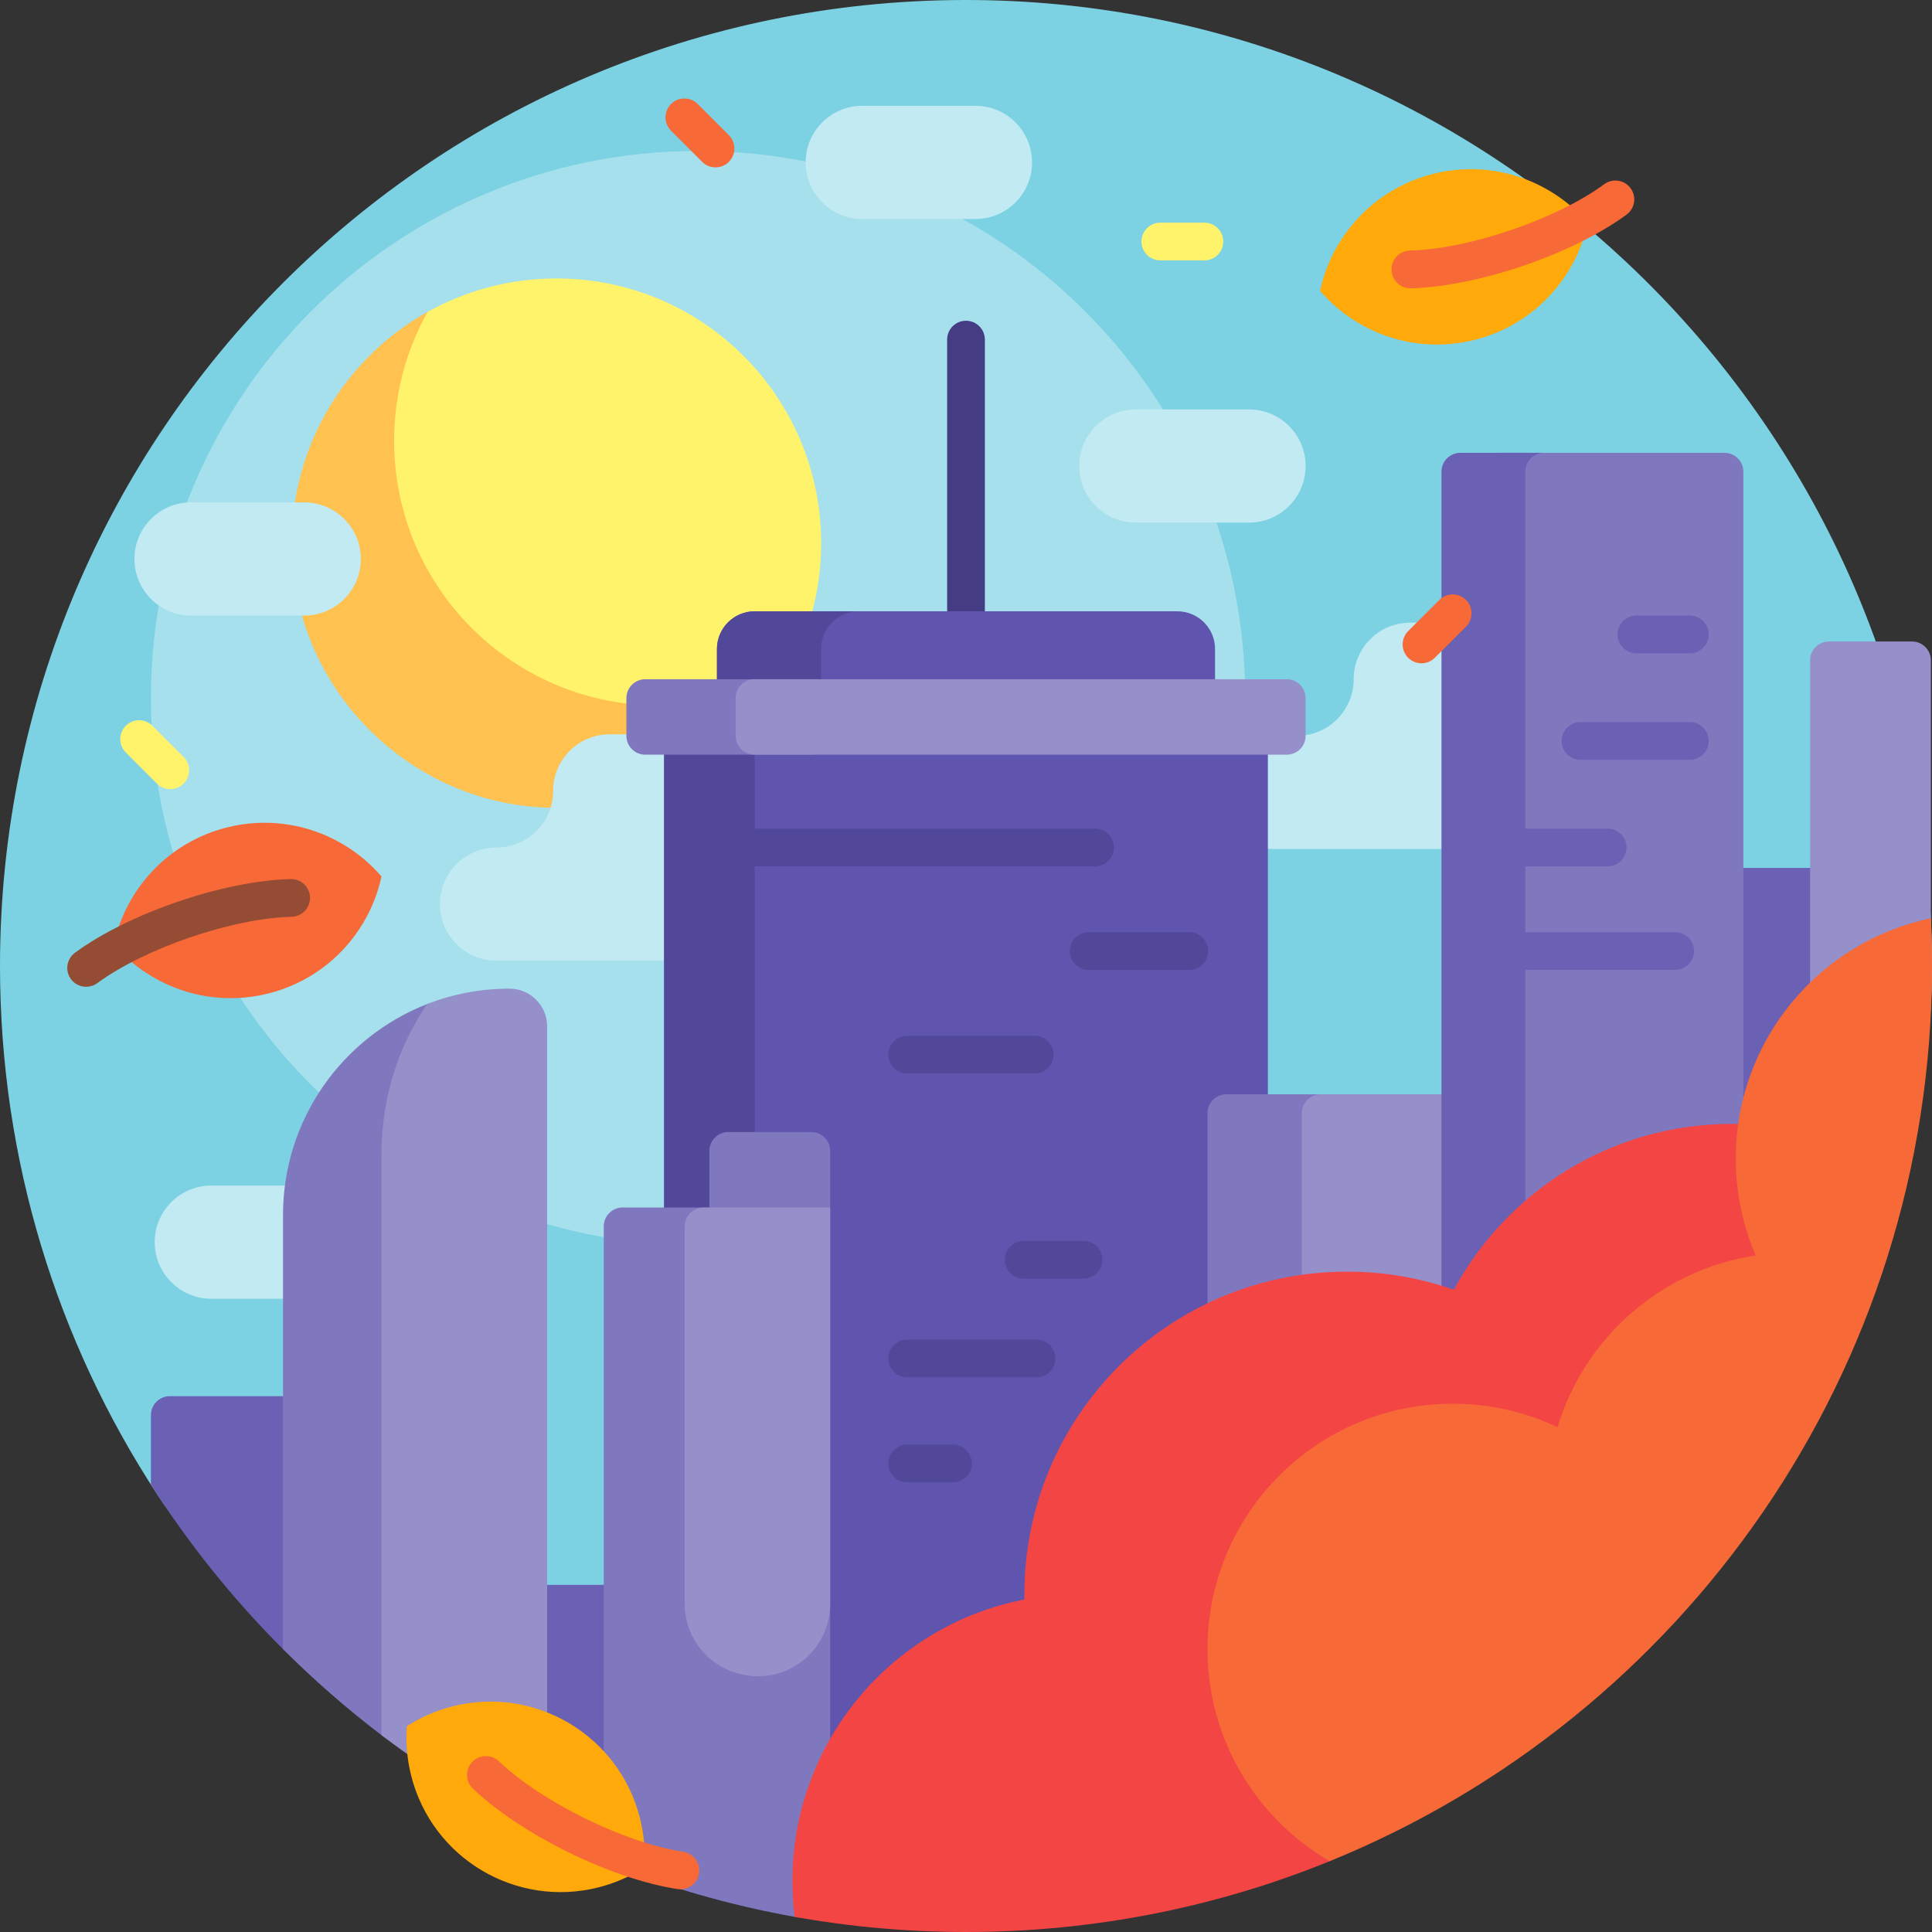 <svg id="Capa_1" enable-background="new 0 0 512 512" height="512" viewBox="0 0 512 512" width="512" xmlns="http://www.w3.org/2000/svg"><rect x="0" y="0" width="512" height="512" fill="#333333" stroke="none"/><g><path d="m41.558 395.877c-26.28-40.208-41.558-88.258-41.558-139.877 0-141.234 114.371-255.756 255.548-256 140.15-.242 255.109 113.369 256.44 253.513.013 1.378.015 2.753.007 4.125-.632 100.921-83.639 181.971-184.563 181.971h-204.877c-32.642 0-63.138-16.409-80.997-43.732z" fill="#7cd2e3"/><path d="m330 185c0 80.081-64.919 145-145 145s-145-64.919-145-145 64.919-145 145-145 145 64.919 145 145z" fill="#a6e0ec"/><path d="m210.993 173.725c-11.371 24.205-36.17 40.852-64.799 40.342-37.525-.668-68.184-31.327-68.852-68.852-.482-27.078 14.383-50.729 36.475-62.834 1.257-.689 2.71.595 2.181 1.927-3.404 8.563-5.17 17.956-4.911 27.791.976 37.036 31.194 67.25 68.23 68.223 11.346.298 22.102-2.099 31.676-6.597z" fill="#ffc14f"/><path d="m217.615 143.937c0 12.402-3.219 24.053-8.867 34.161-10.109 5.648-21.759 8.867-34.162 8.867-38.739 0-70.142-31.404-70.142-70.142 0-12.403 3.219-24.053 8.867-34.162 10.109-5.648 21.759-8.867 34.162-8.867 38.738 0 70.142 31.404 70.142 70.143z" fill="#fff36c"/><path d="m441.262 180c0 8.284-6.716 15-15 15h-12.525c-8.284 0-15 6.716-15 15 0 8.284-6.716 15-15 15h-45.986c-8.284 0-15-6.716-15-15 0-8.284 6.716-15 15-15h5.986c8.284 0 15-6.716 15-15s6.716-15 15-15h52.525c8.284 0 15 6.716 15 15zm-360.636-46.866h-30c-8.284 0-15 6.716-15 15 0 8.284 6.716 15 15 15h30c8.284 0 15-6.716 15-15 0-8.284-6.716-15-15-15zm250.374-24.63h-30c-8.284 0-15 6.716-15 15 0 8.284 6.716 15 15 15h30c8.284 0 15-6.716 15-15 0-8.284-6.716-15-15-15zm-72.5-80.464h-30c-8.284 0-15 6.716-15 15 0 8.284 6.716 15 15 15h30c8.284 0 15-6.716 15-15 0-8.284-6.716-15-15-15zm-172.5 316.147c8.284 0 15-6.716 15-15 0-8.284-6.716-15-15-15h-30c-8.284 0-15 6.716-15 15 0 8.284 6.716 15 15 15zm115.579-119.591c-8.284 0-15-6.716-15-15s-6.716-15-15-15h-10c-8.284 0-15 6.716-15 15 0 8.284-6.716 15-15 15-8.284 0-15 6.716-15 15 0 8.284 6.716 15 15 15h70c8.284 0 15-6.716 15-15 0-8.285-6.716-15-15-15z" fill="#c2eaf2"/><path d="m90 375v55.769c0 7.824-9.473 11.796-15.005 6.264-13.179-13.177-24.929-27.784-34.995-43.569v-18.464c0-2.761 2.239-5 5-5h40c2.761 0 5 2.239 5 5zm395-145h-40c-2.761 0-5 2.239-5 5v71.255c0 2.761 2.239 5 5 5h40c2.761 0 5-2.239 5-5v-71.255c0-2.761-2.239-5-5-5zm-320 190h-40c-2.761 0-5 2.239-5 5v47.927c15.613 9.81 32.36 17.979 50 24.27v-72.197c0-2.761-2.239-5-5-5z" fill="#6a61b4"/><path d="m261 90v190c0 2.761-2.239 5-5 5s-5-2.239-5-5v-190c0-2.761 2.239-5 5-5s5 2.239 5 5z" fill="#453d83"/><path d="m336 190v293.626c-25.169 8.273-52.062 12.749-80 12.749s-54.83-4.476-80-12.749v-293.626h24c-5.523 0-10-4.477-10-10v-8c0-5.523 4.477-10 10-10h112c5.523 0 10 4.477 10 10v8c0 5.523-4.477 10-10 10z" fill="#5f55af"/><path d="m176 190h24v180h-24zm41.615-10v-8c0-5.523 4.477-10 10-10h-27.615c-5.523 0-10 4.477-10 10v8c0 5.523 4.477 10 10 10h27.615c-5.523 0-10-4.477-10-10z" fill="#51489a"/><path d="m290.213 229.596h-93.394c-2.761 0-5-2.239-5-5 0-2.761 2.239-5 5-5h93.394c2.761 0 5 2.239 5 5 0 2.761-2.239 5-5 5zm29.968 22.443c0-2.761-2.239-5-5-5h-26.681c-2.761 0-5 2.239-5 5 0 2.761 2.239 5 5 5h26.681c2.762 0 5-2.238 5-5zm-40.968 27.444c0-2.761-2.239-5-5-5h-33.803c-2.761 0-5 2.239-5 5 0 2.761 2.239 5 5 5h33.803c2.761 0 5-2.239 5-5zm12.936 54.37c0-2.761-2.239-5-5-5h-15.872c-2.761 0-5 2.239-5 5 0 2.761 2.239 5 5 5h15.872c2.761 0 5-2.239 5-5zm-12.442 26.147c0-2.761-2.239-5-5-5h-34.298c-2.761 0-5 2.239-5 5 0 2.761 2.239 5 5 5h34.298c2.762 0 5-2.239 5-5zm-22.149 27.832c0-2.761-2.239-5-5-5h-12.149c-2.761 0-5 2.239-5 5 0 2.761 2.239 5 5 5h12.149c2.762 0 5-2.239 5-5z" fill="#51489a"/><path d="m220 185v10c0 2.761-2.239 5-5 5h-44c-2.761 0-5-2.239-5-5v-10c0-2.761 2.239-5 5-5h44c2.761 0 5 2.239 5 5z" fill="#8078bf"/><path d="m346 185v10c0 2.761-2.239 5-5 5h-141.042c-2.761 0-5-2.239-5-5v-10c0-2.761 2.239-5 5-5h141.042c2.761 0 5 2.239 5 5z" fill="#958fca"/><path d="m364.319 295v60c0 2.761-2.239 5-5 5h-34.319c-2.761 0-5-2.239-5-5v-60c0-2.761 2.239-5 5-5h34.319c2.762 0 5 2.239 5 5z" fill="#8078bf"/><path d="m425 295v60c0 2.761-2.239 5-5 5h-70c-2.761 0-5-2.239-5-5v-60c0-2.761 2.239-5 5-5h70c2.761 0 5 2.239 5 5z" fill="#958fca"/><path d="m114.933 267.333c-1.182 7.501-1.81 15.353-1.81 23.44v163.189c0 6.151-7.048 9.657-11.944 5.933-9.239-7.025-17.985-14.665-26.179-22.856v-115.039c0-25.503 15.912-47.29 38.349-55.975.851-.329 1.726.407 1.584 1.308zm100.067 32.667h-22c-2.761 0-5 2.239-5 5v15h-23c-2.761 0-5 2.239-5 5v168.392c16.261 6.582 33.352 11.542 51.073 14.679 4.652.824 8.927-2.741 8.927-7.465v-195.606c0-2.761-2.239-5-5-5z" fill="#8078bf"/><path d="m506.694 270h-22c-2.761 0-5-2.239-5-5v-90c0-2.761 2.239-5 5-5h22c2.761 0 5 2.239 5 5v90c0 2.761-2.239 5-5 5zm-361.694 216.749v-214.749c0-5.523-4.477-10-10-10-7.678 0-15.02 1.442-21.768 4.071-7.616 11.048-12.135 24.814-12.135 39.74v154.022c13.628 10.373 28.327 19.41 43.903 26.916zm41.447-166.749h33.553v105.073c0 12.286-11.442 21.476-23.396 18.636-.201-.048-.402-.096-.603-.144-8.559-2.055-14.555-9.769-14.555-18.571v-99.994c.001-2.761 2.239-5 5.001-5z" fill="#958fca"/><path d="m90.986 223.796c-19.382-11.54-44.449-5.183-55.989 14.198-2.331 3.916-3.932 8.063-4.843 12.285 2.812 3.277 6.196 6.161 10.112 8.492 19.382 11.54 44.449 5.183 55.989-14.198 2.332-3.916 3.932-8.063 4.843-12.285-2.813-3.277-6.197-6.161-10.112-8.492z" fill="#f76937"/><path d="m25.787 260.541c12.677-9.304 35.777-17.191 51.496-17.583 2.76-.069 4.942-2.363 4.873-5.123-.067-2.718-2.292-4.875-4.996-4.875-.042 0-.084 0-.127.001-17.743.442-42.853 9.016-57.162 19.519-2.227 1.634-2.707 4.763-1.073 6.989.98 1.335 2.497 2.042 4.035 2.042 1.027 0 2.063-.315 2.954-.97z" fill="#954c35"/><path d="m169.575 481.753c1.12 4.417 1.474 8.849 1.145 13.155-3.629 2.341-7.694 4.142-12.111 5.262-21.865 5.545-44.085-7.685-49.63-29.55-1.12-4.417-1.474-8.849-1.145-13.155 3.629-2.341 7.694-4.142 12.111-5.262 21.865-5.546 44.085 7.685 49.63 29.55zm241.086-431.17c-19.382-11.54-44.449-5.183-55.989 14.198-2.332 3.916-3.933 8.063-4.843 12.285 2.813 3.277 6.196 6.161 10.112 8.492 19.382 11.54 44.449 5.183 55.989-14.198 2.331-3.916 3.932-8.063 4.843-12.285-2.812-3.277-6.196-6.16-10.112-8.492z" fill="#ffa90b"/><path d="m180.311 500.681c-.252 0-.507-.019-.765-.058-17.545-2.692-41.362-14.384-54.222-26.618-2.001-1.903-2.08-5.068-.177-7.069 1.905-2 5.068-2.08 7.069-.176 11.392 10.837 33.304 21.594 48.847 23.979 2.729.419 4.603 2.971 4.184 5.701-.379 2.472-2.509 4.241-4.936 4.241zm193.583-424.287c17.744-.442 42.853-9.016 57.162-19.519 2.226-1.634 2.706-4.763 1.071-6.989-1.634-2.227-4.764-2.706-6.989-1.072-12.675 9.304-35.775 17.191-51.494 17.583-2.76.069-4.942 2.363-4.873 5.123.067 2.718 2.292 4.875 4.996 4.875.043.001.085 0 .127-.001z" fill="#f76937"/><path d="m462.006 125v240c0 2.761-2.239 5-5 5h-59.942c-2.761 0-5-2.239-5-5v-240c0-2.761 2.239-5 5-5h59.942c2.762 0 5 2.239 5 5z" fill="#8078bf"/><path d="m409.219 370h-22.213c-2.761 0-5-2.239-5-5v-240c0-2.761 2.239-5 5-5h22.213c-2.761 0-5 2.239-5 5v240c0 2.761 2.239 5 5 5z" fill="#6a61b4"/><path d="m443.936 257.039h-46.872c-2.761 0-5-2.239-5-5 0-2.761 2.239-5 5-5h46.872c2.761 0 5 2.239 5 5 0 2.762-2.239 5-5 5zm-12.893-32.443c0-2.761-2.239-5-5-5h-28.979c-2.761 0-5 2.239-5 5 0 2.761 2.239 5 5 5h28.979c2.761 0 5-2.239 5-5zm21.787-28.231c0-2.761-2.239-5-5-5h-28.979c-2.761 0-5 2.239-5 5 0 2.761 2.239 5 5 5h28.979c2.761 0 5-2.239 5-5zm0-28.231c0-2.761-2.239-5-5-5h-14.17c-2.761 0-5 2.239-5 5 0 2.761 2.239 5 5 5h14.17c2.761 0 5-2.239 5-5z" fill="#6a61b4"/><path d="m506.968 256c0 102.669-64.816 181.814-152.056 222.612-3.926 1.836 1.502 12.984-2.529 14.624-29.75 12.099-62.288 18.764-96.383 18.764-15.498 0-30.675-1.377-45.414-4.016-.386-3.107-.586-6.272-.586-9.484 0-37.007 26.451-67.837 61.479-74.614-.007-.461-.011-.923-.011-1.386 0-47.22 38.28-85.5 85.5-85.5 9.924 0 19.453 1.691 28.315 4.8 14.124-26.17 41.794-43.952 73.618-43.952 3.18 0 6.318.178 9.405.523 5.365-21.688 17.161-38.856 38.653-44.708.005.779.009 1.557.009 2.337z" fill="#f44545"/><path d="m512 256c0 107.29-66.001 199.164-159.617 237.236-19.364-11.256-32.383-32.225-32.383-56.236 0-35.898 29.102-65 65-65 9.93 0 19.34 2.227 27.758 6.208 7.155-23.731 27.51-41.739 52.53-45.487-3.403-7.888-5.288-16.584-5.288-25.721 0-31.338 22.177-57.496 51.693-63.636.204 4.186.307 8.399.307 12.636z" fill="#f76937"/><path d="m193.158 42.892c-1.953 1.953-5.118 1.953-7.071 0l-8.255-8.255c-1.953-1.953-1.953-5.118 0-7.071 1.953-1.953 5.118-1.953 7.071 0l8.255 8.255c1.953 1.953 1.953 5.119 0 7.071zm188.279 116.096-8.255 8.255c-1.953 1.953-1.953 5.118 0 7.071 1.953 1.953 5.118 1.953 7.071 0l8.255-8.255c1.953-1.953 1.953-5.118 0-7.071-1.952-1.952-5.118-1.952-7.071 0z" fill="#f76937"/><path d="m302.499 64.007c0-2.761 2.239-5 5-5h11.674c2.761 0 5 2.239 5 5 0 2.761-2.239 5-5 5h-11.674c-2.761 0-5-2.238-5-5zm-253.836 136.585-8.255-8.255c-1.953-1.953-5.118-1.953-7.071 0-1.953 1.953-1.953 5.118 0 7.071l8.255 8.255c1.953 1.953 5.118 1.953 7.071 0 1.953-1.953 1.953-5.118 0-7.071z" fill="#fff36c"/></g></svg>